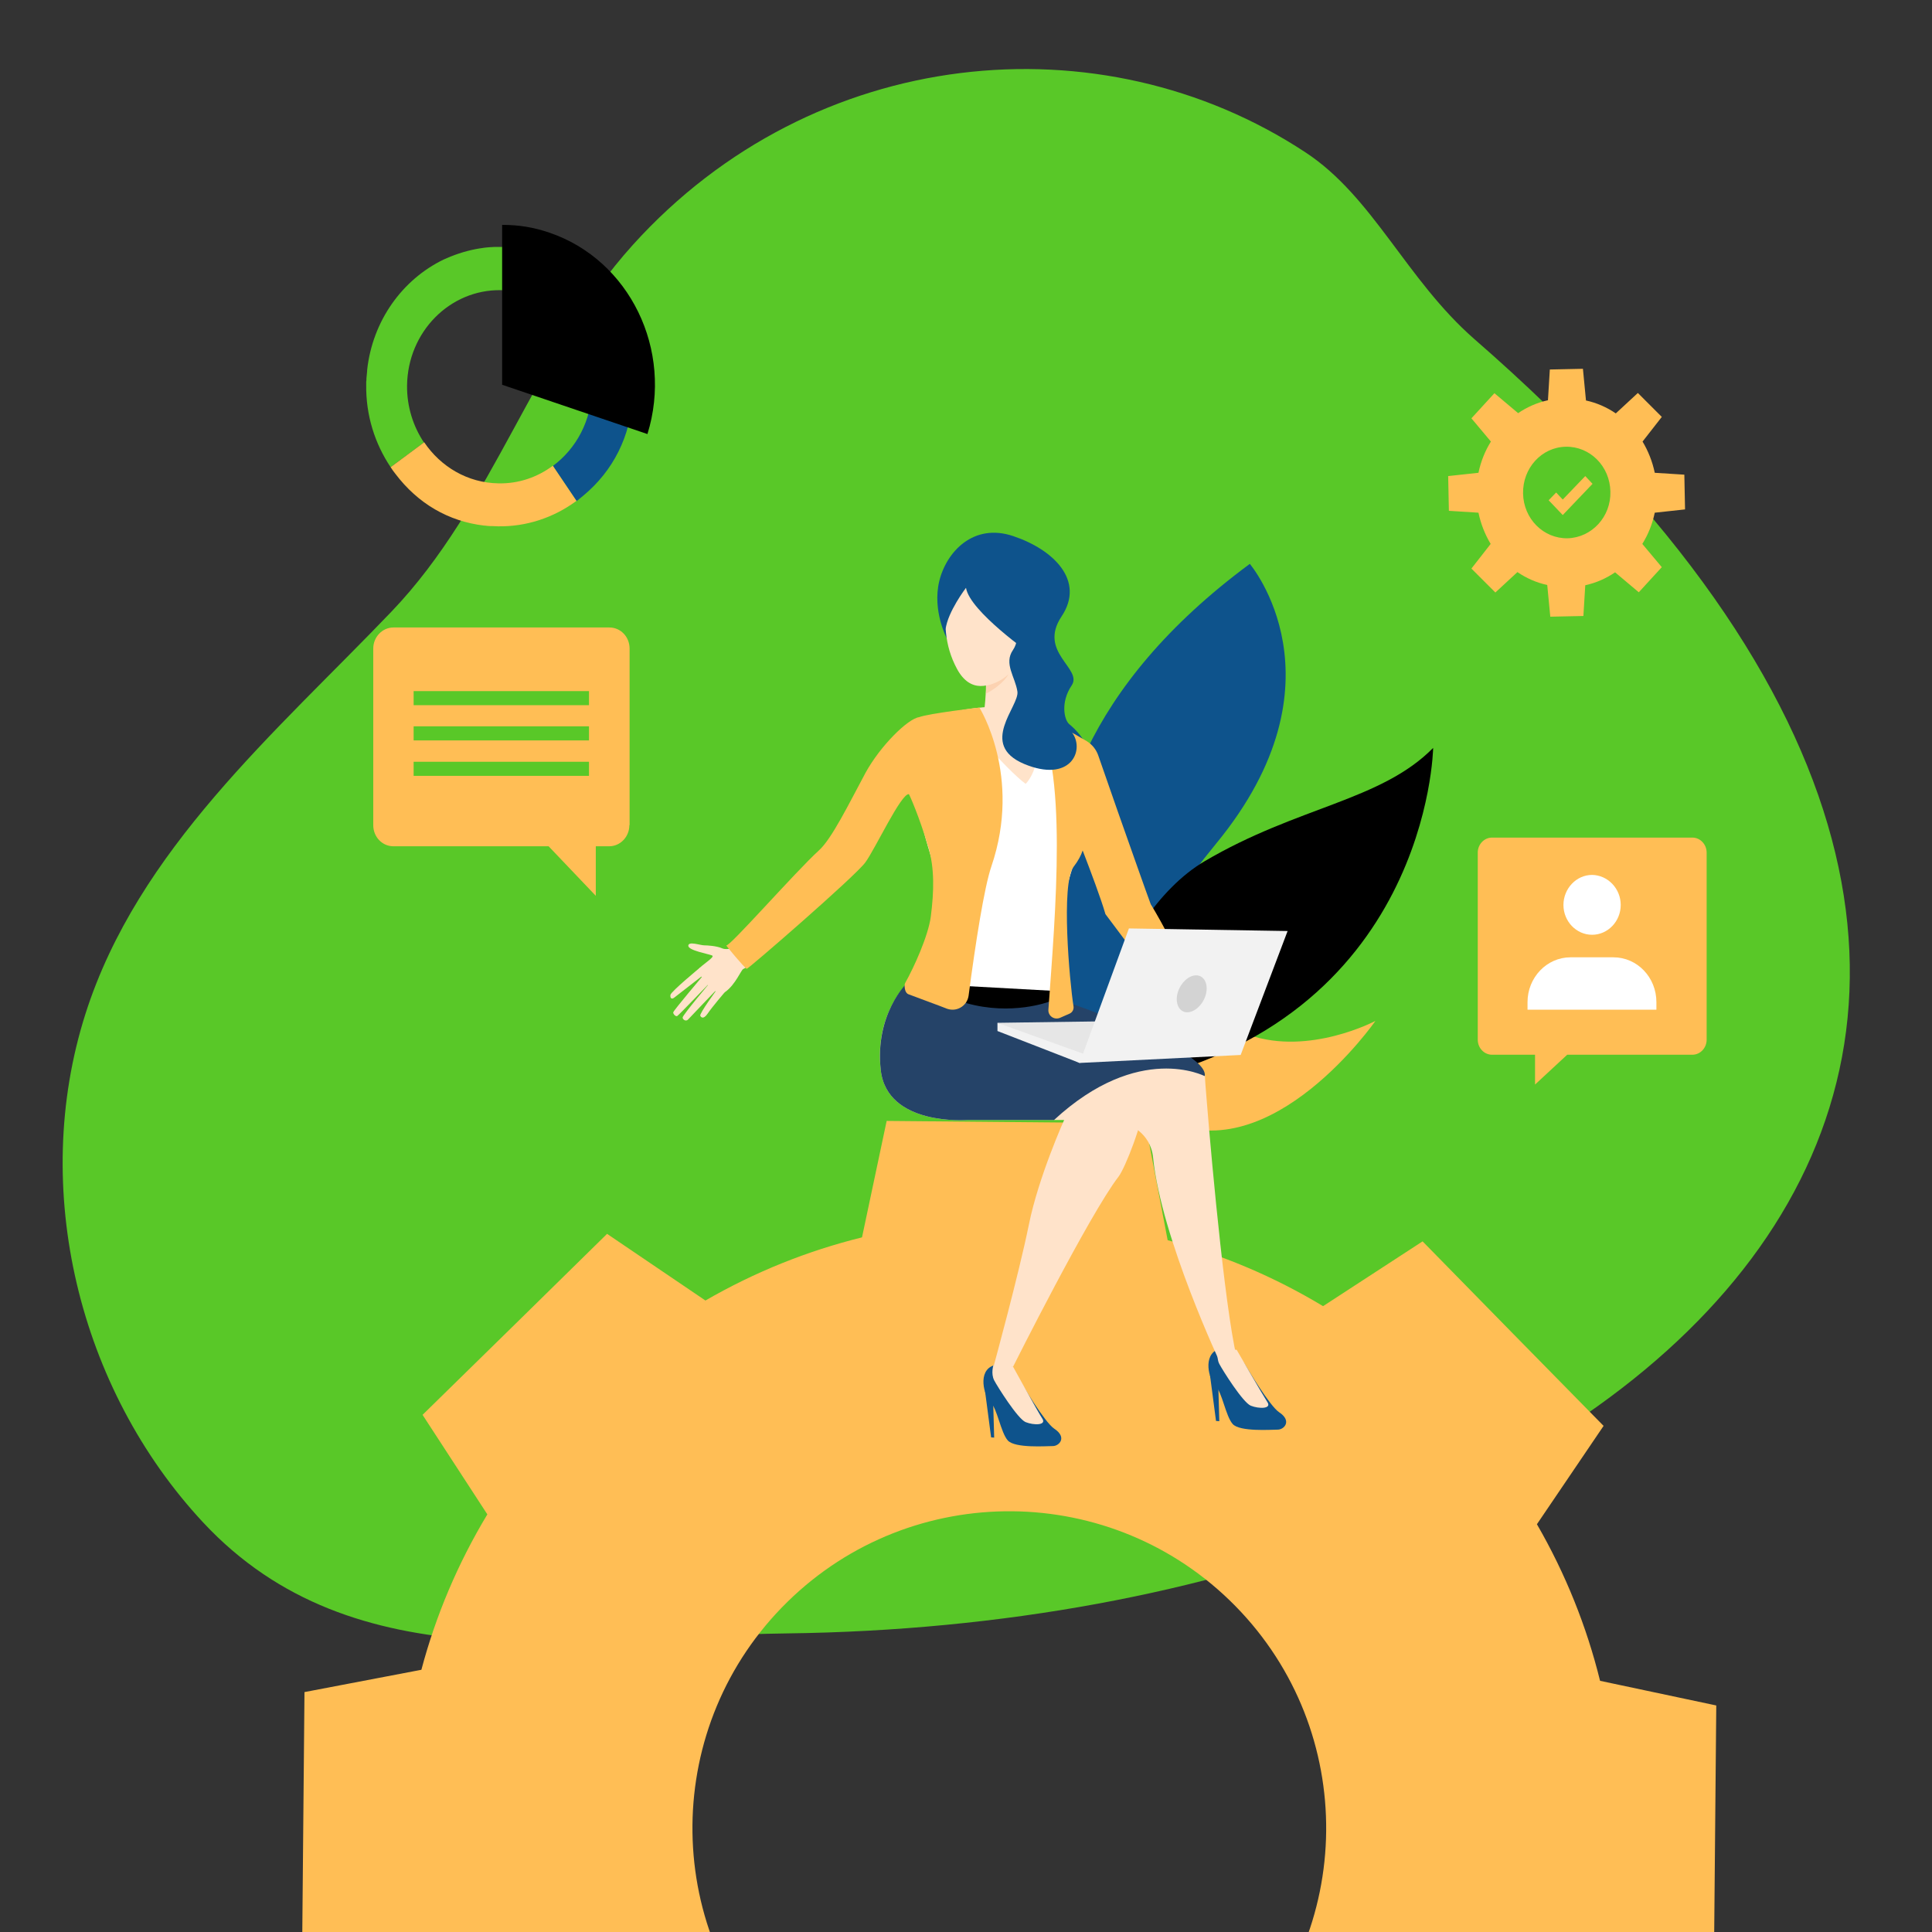 <svg xmlns="http://www.w3.org/2000/svg" enable-background="new 0 0 823 823" viewBox="0 0 823 823" id="content-creator">
	<rect x="0" y="0" width="823" height="823" fill="#333333" stroke="none"/>
	<path fill="#59C828" d="M556.1 64.9C469 7.5 346.6 19.1 269.6 104.3c-42.1 46.6-59.2 110.7-102.9 156.3-49.2 51.4-108 101.3-130.3 171.3-23.7 74.4-2.9 159.7 50.1 216.6 64.5 69.2 159.3 48.4 248.9 47.3C702.3 691.2 975 446.3 628 144.4c-29-25.4-43.1-60.6-71.9-79.5z"/>
	<path fill="#ffbe55" d="M585.9 434.9S542 498 497.2 477.5C452.3 457 486 439 486 439s-8.3-17.3 46.1 1.9c25.7 8.9 53.8-6 53.8-6z"/>
	<path fill="#0e538c" d="M532.4 240.2s42.5 50-14.3 119.1c-56.8 69.2-48 105.8-48 105.8s-79.2-120.3 62.3-224.9z"/>
	<path fill="#" d="M478.5 461.9c-26.4 5.3-5-71.6 34.6-95 39.7-23.4 75.1-25.7 97.4-48.3 0 0-1.8 117-132 143.3z"/>
	<path fill="#ffbe55" d="M652.2 912.4c12.6-20.9 22-43.2 28.1-66.2l49.8-9.5.5-55.1.5-55.1-49.5-10.5c-5.7-23.1-14.7-45.6-26.9-66.7l28.4-41.9-38.6-39.3-38.5-39.3-42.4 27.6c-20.9-12.6-43.2-22-66.2-28.1l-9.5-49.8-55.1-.5-55.1-.5-10.5 49.6c-23.1 5.7-45.6 14.7-66.7 26.9l-41.9-28.4-39.3 38.6-39.3 38.5 27.6 42.4c-12.6 20.9-22 43.2-28.1 66.2l-49.8 9.5-.5 55.1-.5 55.1 49.6 10.5c5.7 23.1 14.7 45.6 26.9 66.7l-28.4 41.9 38.6 39.3 38.6 39.3 42.4-27.6c20.9 12.6 43.2 22 66.2 28.1l9.5 49.8 55.1.5 55.1.5 10.5-49.6c23.1-5.7 45.6-14.7 66.7-26.9l41.9 28.4 39.3-38.6 39.3-38.6-27.8-42.3zm-318.6-39.1c-52.2-53.2-51.4-138.7 1.8-190.9 53.2-52.2 138.7-51.4 190.9 1.8 52.2 53.2 51.4 138.7-1.8 190.9-53.2 52.2-138.7 51.4-190.9-1.8z"/>
	<path fill="#0e538c" d="M531 582.3s9.8 16.6 13.9 19.3c5.6 3.7 2.1 7.4-.6 7.4s-16.2 1-19.2-2.4-4.5-13.6-7.3-16.2c-2.8-2.7-5.7-13.2 1.4-15.8 6.2-2.4 11.8 7.7 11.8 7.7z"/>
	<path fill="#ffe3ca" d="M526.8 575s11.2 19.4 13.1 22.3c1.9 2.9-3.6 2.9-7.1 1.5-3.4-1.4-12.1-15.3-13.4-17.8-1.5-3-.3-6.5-.3-6.5l7.7.5z"/>
	<path fill="#0e538c" d="m515.4 585.5 2.6 19.8 1.4.1-.4-14.3zM435.2 589.3s9.8 16.6 13.9 19.3c5.6 3.7 2.1 7.4-.6 7.4s-16.2 1-19.2-2.4-4.5-13.6-7.3-16.2c-2.8-2.7-5.8-13.5 1.4-15.8 6.2-2.1 11.8 7.7 11.8 7.7z"/>
	<path fill="#ffe3ca" d="M431.5 582.1s10.6 19.3 12.5 22.2c1.9 2.9-3.6 2.9-7.1 1.5-3.4-1.4-12.1-15.3-13.4-17.8-1.5-3-.3-6.5-.3-6.5l8.3.6z"/>
	<path fill="#0e538c" d="m419.6 592.5 2.6 19.8 1.3.1-.4-14.3z"/>
	<path fill="#ffe3ca" d="m391.8 438.6 88.4 40.3s9.9 3.2 11 14.2c3.4 34.2 29 88.4 29 88.4 8.2 4 7.6.5 7.6.5-5.2-16.6-11.5-85-13.7-112.5-.5-5.8-.8-9.8-.8-11.1 0-.9-1-2-2.6-3.3-12.1-9.8-62-30.2-62-30.2-37.6-1-56.9 13.7-56.9 13.7z"/>
	<path fill="#ffe3ca" d="M375.2 455.9c2.7 23.9 36.8 21.2 36.8 21.2h41.3s-10.9 24.2-15 44.5c-4.4 21.6-14.9 59.9-14.9 59.9s.7 1.3 8.2.6c0 0 32.4-64.7 44.9-80.9 2.7-3.5 10.3-22.5 11.6-33.8.4-3.8.2-6.8-1.3-7.9-1.4-1.2-4.7-3.5-9.1-6.2-12.9-8.2-35.4-20.7-48-23.5-16.8-3.8-43.3-10.8-43.3-10.8s-14 13-11.2 36.9z"/>
	<path fill="#0e538c" d="M403.3 271.9s-6.2-11.7-3.2-24.3c3-12.5 14.6-25 31.6-19.2 17 5.7 30.7 18.9 20.5 34.2-10.2 15.3 9.2 22.2 4.3 29.4-4.9 7.3-3.1 14.8-1 16.5 2.1 1.7 8.8 7.7 8.1 14.8-.7 7.1-33-20.8-33-20.8s-17.4-35.1-27.3-30.6z"/>
	<path fill="#eb4747" d="M455.1 422s-2.6 12.4-68.6-3.3c0 .1 22.1-7.3 68.6 3.3z"/>
	<path fill="#fff" d="M385.8 422.3c-1 2-2 3.9-3.1 5.9l72.4 2.1c-3.8-12.8-2.6-30.1-1.9-43.2.8-16 9.7-27.2 8.7-43.4 4.8.8 5.6.9 10.4 1.7-7.3-20.8-9.8-31.2-32.5-39.2-7.4-2.6-12.3-3.1-20.3-2.5-26.3 2.2-34.2 2.5-47.2 26.3 20.2 3.2 16.9 10.5 23 30.6 3 9.8 6.1 20.8 4.5 31.1-1.5 10.1-14 21.3-14 30.6z"/>
	<path fill="#ffe3ca" d="M427.7 311.1c-10.8-2-8.5-8-8.5-8s.5-3.4.7-7.7c.1-1.1.1-2.2.1-3.4 0-1.8-.1-3.6-.3-5.3-.9-7.2 19.5-2.9 19.5-2.9s-1.2 14.6 1.6 19c2.9 4.4-2.3 10.3-13.1 8.3z"/>
	<path fill="#ffe3ca" d="M407.2 303s21.7 25.1 29.7 30.9c0 0 9.2-8.3 3.5-30.3.1 0-10.4-5.3-33.2-.6zM407.8 242.7s-11.3 21.7-.1 42.3c11.2 20.6 33.2-9 34.6-12.4 1.4-3.5 9-23.1-6-29-15-6-25.3-6.8-28.5-.9z"/>
	<path fill="#0e538c" d="M411.5 250.4s-7.8 10.2-8.7 17.7c0 0-3.1-14.2 5.6-27.9s31-.7 33.9 4.8c3 5.5 11.7 10.3-3 33.8.2 0-26.2-18.3-27.8-28.4z"/>
	<path fill="#fcd2b1" d="M429.6 287.2s-2 4.3-9.6 8.3c.1-1.1.1-2.2.1-3.4-.1-.1 5.1-.7 9.5-4.9z"/>
	<path fill="#ffe3ca" d="M315.6 402.7s-5.4 2.4-7.9 1.3c-2.5-1.1-6.5-1.3-7.7-1.3-1.7 0-6.8-1.9-6.8.2.1 2 8.4 3.4 10.1 4.1 1.7.6-5.1 4.4-5.7 6-.6 1.7 7.1 12.6 11.4 9.5 4.3-3.1 6.7-9.3 7.6-9.7.9-.4 3.3-2.1 3.3-2.1l-4.3-8z"/>
	<path fill="#ffe3ca" d="M298.4 412s-12.6 10.4-12.8 11.8c-.2 1.4.5 2.1 1.7 1.1 1.2-.9 12.5-9.7 12.5-9.7s-12.6 14.9-13 16c-.2.6 1 2 1.7 1.6.7-.4 14.1-14.4 14.1-14.4s-11.7 13.9-11.8 15c-.1.9 1.4 1.9 2.3.9.9-1 12.6-13.2 12.6-13.2s-7.9 10.7-7.4 11.6c.3.6 1.3 1.8 3.2-1 1.9-2.8 7.2-9 7.2-9L298.4 412z"/>
	<path fill="#254368" d="M449 477.1h-37s-34.1 2.7-36.8-21.2c-2.7-23.9 11.2-37.2 11.2-37.2s18 4.8 33.7 8.6c7.9-1.7 17.4-2.8 28.4-2.5 0 0 66.7 22 64.7 33.6 0 .1-27.9-14.8-64.2 18.7z"/>
	<path fill="#e6e6e6" d="m424.9 435.7 70.6-1-35.6 18.1z"/>
	<path fill="#" d="M446.9 426.7s-15.9 6.1-35.3.6l-.9-7.3 40.1 2.2-3.9 4.5z"/>
	<path fill="#f2f2f2" d="m459.9 452.8-35-13.6v-3.5l37.7 13.6z"/>
	<path fill="#ffbe55" d="M446.6 430.1c-.2 2.6 2.4 4.5 4.9 3.5l4.1-1.8c1.2-.5 1.9-1.8 1.7-3.1-1.7-10.7-5.4-52.2 0-59.4 2-2.6 3.2-4.9 3.9-7 3.5 9.1 7.9 20.8 9.7 27.1l33.3 44.4 11.2 2.8c-13.9-33.6-25.2-51.4-25.2-51.4-2.2-5.9-8.4-23.6-14-39.4-3.5-10-6.7-19.2-8.4-24.1-.9-2.5-2.6-4.6-4.9-6-5.2-3.1-13.8-8-21.6-11.7h-.1c-.2-.1-.5-.2-.7-.4 14.8 22.4 9 85.8 6.1 126.5 0-.1 0-.1 0 0zM391.5 305.5c-4.8.7-16.5 12.2-22.8 23.7-7.1 13.2-14.4 28.2-19.9 33.1-10 9.1-38.1 41.2-39.4 40.4-.5-.3 7.7 9.6 8.7 10 .5.2 46.1-39.3 50.5-45.3 4.2-5.7 15.3-29.6 18.6-29.1.3.5 4.3 9.3 8.1 22.1.1.2.1.4.2.6 2.6 8.9 2.4 18.6 1 29.5-1.1 8.2-7.2 21.7-10.9 28.2-.4.8-.3 2.3.1 3.4.3.7.7 1.2 1.2 1.4l13.4 5 3.1 1.2c2.3.8 4.6.4 6.4-.9 1.5-1.1 2.5-2.7 2.8-4.6 3-22.9 6.7-46.3 9.7-55.1 13.2-38.7-5.1-67.7-5.1-67.7s-21.5 2.5-25.7 4.1z"/>
	<path fill="#f2f2f2" d="m459.9 452.8 21-57.3 67.6 1.1-20 52.8z"/>
	<path fill="#d3d3d3" d="M502.5 420.8c-2.1 4.1-1.4 8.6 1.4 10 2.8 1.4 6.8-.8 8.9-4.9 2.1-4.1 1.4-8.6-1.4-10-2.9-1.4-6.8.8-8.9 4.9z"/>
	<path fill="#0e538c" d="M431.2 264.3s4.3 6.7.3 12.6c-4 5.8 1 11.5 1.9 17.7.9 6.2-16.7 22.5 2.8 30.8 19.6 8.2 25.8-5.4 20.8-12.9s-8.5-13.6-9-24.3c-.4-10.7-3.9-27.3-16.8-23.9z"/>
	<path fill="#ffbe55" d="M653.9 449.3V462l13.7-12.7h53.3c3.4 0 6.1-2.9 6.1-6.4v-79.7c0-3.5-2.7-6.4-6.1-6.4h-85.3c-3.4 0-6.1 2.9-6.1 6.4v79.7c0 3.5 2.7 6.4 6.1 6.4H653.9z"/>
	<path fill="#fff" d="M705.6 430.1v-3.2c0-10.6-8.2-19.1-18.3-19.1H669c-10.1 0-18.3 8.6-18.3 19.1v3.2h54.9zM690.4 385.5c0 7-5.5 12.7-12.2 12.7-6.7 0-12.2-5.7-12.2-12.7 0-7 5.5-12.8 12.2-12.8 6.7.1 12.2 5.8 12.2 12.8z"/>
	<path fill="#ffbe55" d="M268.1 351.5c0 5-3.9 9-8.6 9h-5.7v21.1l-20.1-21.1h-66.1c-4.8 0-8.6-4-8.6-9v-75.2c0-5 3.9-9 8.6-9h92c4.8 0 8.6 4 8.6 9v75.2z"/>
	<path fill="#59C828" d="M176.2 294.4h74.7v6h-74.7zM176.2 309.4h74.7v6h-74.7zM176.2 324.5h74.7v6h-74.7z"/>
	<path fill="#0e538c" d="M248.4 211.2c12.8-10.6 20.2-25.3 21.2-42.4.1-1.1.1-2.1.1-3.2.1-6.6-.7-12.2-2.5-18.4-.1-.2-.1-.3-.2-.5 0 .2.1.3.2.5l-16.8 5.4c1.2 4 1.8 8.3 1.8 12.8-.2 13.7-6.7 25.7-16.7 33.1l10.1 15c.9-.8 1.9-1.5 2.8-2.3z"/>
	<path fill="#59C828" d="M180.6 188.5c-4.6-6.9-7.3-15.3-7.2-24.3.3-22.8 18.2-40.9 39.9-40.6 17.5.3 32.1 12.4 37 29l16.8-5.4c0-.2-.1-.3-.2-.5-.2-.7-.5-1.5-.7-2.2-.1-.2-.1-.4-.2-.6-8-22.5-27.2-37.3-50.1-38.6-.5 0-1.1 0-1.6-.1h-3.8c-.6 0-1.2.1-1.8.1-.4 0-.8.1-1.2.1-.3 0-.7.1-1 .1-.7.1-1.4.2-2 .3h-.1c-4.9.8-9.5 2.2-13.9 4.1-.5.2-1.1.5-1.6.7-17.5 8.5-30.2 26-32.5 47v.4c-.1.7-.1 1.4-.2 2.1 0 .4-.1.7-.1 1.1 0 .5 0 1-.1 1.4v1.2c-.2 13.1 3.7 25.2 10.4 35.2l14.2-10.5z"/>
	<path fill="#ffbe55" d="m245.6 213.4-10.1-15c-6.6 4.9-14.6 7.7-23.2 7.5-13.1-.2-24.6-7.1-31.6-17.5L166.4 199c.6 1 1.3 1.9 2 2.8 9.6 12.7 22.6 20.3 37.9 22.1h.3c.8.1 1.6.2 2.3.2H209.7c.8 0 1.6.1 2.4.1 12.2.2 23.6-3.7 33-10.5 1.1-.7 1.4-1 .5-.3z"/>
	<path fill="#" d="m213.9 163.9 61.9 21c11.1-35.8-7.6-74.2-41.8-85.8-6.8-2.3-12.9-3.3-20.1-3.3v68.1z"/>
	<path fill="#ffbe55" d="m717.8 217-.3-14.8-12.6-.8c-1-4.8-2.8-9.3-5.2-13.3l8.2-10.5-10.2-10.2-9.4 8.7c-3.8-2.6-8.1-4.5-12.7-5.5l-1.3-13.5-14.1.3-.8 13.1c-4.6 1-8.9 2.9-12.7 5.5l-10.1-8.5-9.8 10.7 8.3 9.9c-2.5 4-4.3 8.5-5.3 13.3l-12.9 1.4.3 14.8 12.6.8c1 4.8 2.8 9.3 5.2 13.3l-8.2 10.5 10.2 10.2 9.4-8.7c3.8 2.6 8.1 4.5 12.7 5.5l1.3 13.5 14.1-.3.8-13.1c4.6-1 8.9-2.9 12.7-5.5l10.1 8.5 9.8-10.7-8.3-9.9c2.5-4 4.3-8.5 5.3-13.3l12.9-1.4zm-50 12.3c-10.3.2-18.8-8.3-19-19.1-.2-10.8 7.9-19.7 18.2-19.9 10.3-.2 18.8 8.3 19 19.1.3 10.7-7.9 19.6-18.2 19.9z"/>
	<path fill="#ffbe55" d="m665.7 219.4-6-6.3 3.2-3.3 2.8 3 9.6-10 3.1 3.3z"/>
</svg>